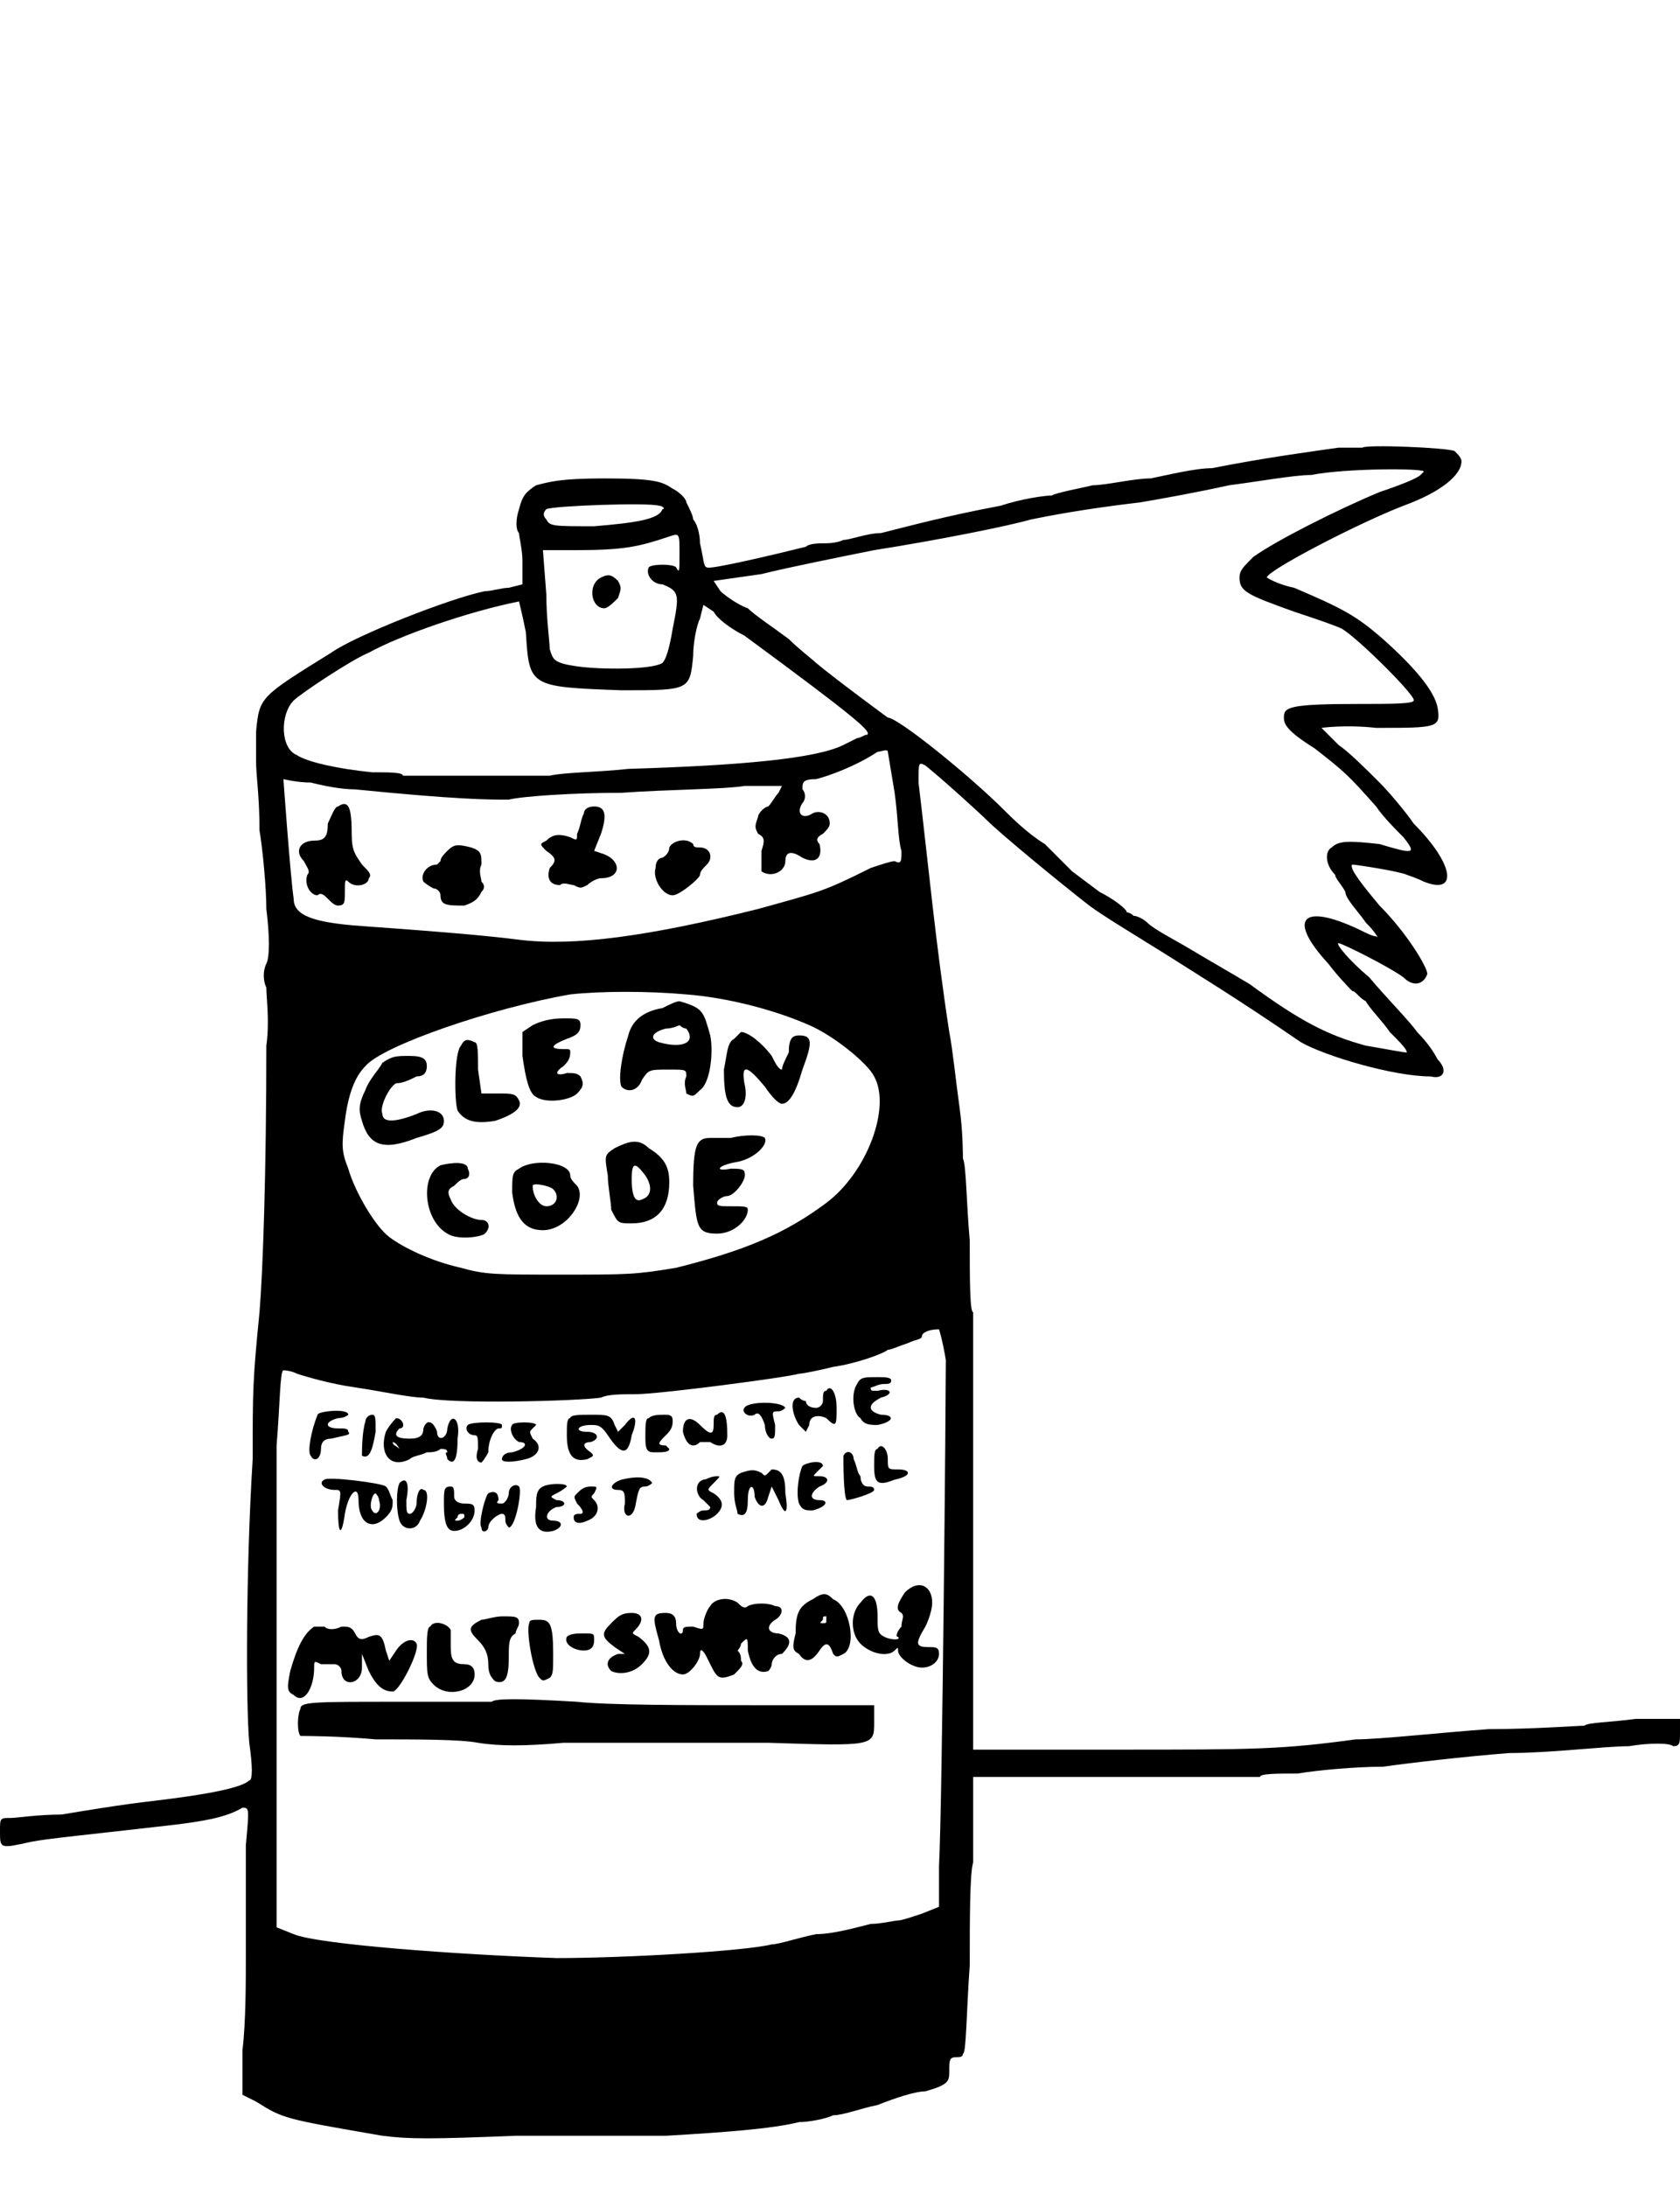 <?xml version="1.0" standalone="no"?>
<!DOCTYPE svg PUBLIC "-//W3C//DTD SVG 20010904//EN"
 "http://www.w3.org/TR/2001/REC-SVG-20010904/DTD/svg10.dtd">
<svg version="1.0" xmlns="http://www.w3.org/2000/svg"
 width="492px" height="640px" viewBox="0 0 35424 46080"
 preserveAspectRatio="xMidYMid meet">
<g transform="translate(0,46080) scale(72,-72)"
fill="#000000" stroke="none">
<path d="M399 509 c0 0 -3 0 -7 0 -7 -1 -22 -3 -37 -6 -5 0 -13 -2 -18 -3 -5
0 -13 -2 -17 -2 -4 -1 -10 -2 -12 -3 -2 0 -9 -1 -15 -3 -16 -3 -27 -6 -35 -8
-4 0 -9 -2 -11 -2 -2 -1 -5 -1 -6 -1 -1 0 -4 0 -5 -1 -8 -2 -29 -7 -29 -6 -1
0 -1 3 -2 7 0 3 -1 6 -2 7 0 1 -1 3 -2 5 0 1 -2 3 -4 4 -3 2 -5 3 -20 3 -13 0
-16 -1 -20 -2 -3 -2 -4 -3 -5 -7 -1 -3 -1 -6 0 -7 0 -1 1 -5 1 -8 l0 -7 -4 -1
c-2 0 -5 -1 -7 -1 -10 -2 -38 -13 -45 -18 -21 -13 -21 -13 -22 -23 0 -4 0 -8
0 -9 0 -4 1 -10 1 -20 1 -6 2 -17 2 -23 1 -8 1 -14 0 -16 -1 -2 -1 -5 0 -7 0
-3 1 -10 0 -17 0 -37 -1 -66 -2 -78 -2 -20 -2 -23 -2 -43 -2 -32 -2 -72 -1
-83 1 -7 1 -11 0 -11 -2 -2 -11 -4 -28 -6 -9 -1 -21 -3 -27 -4 -7 0 -13 -1
-15 -1 -3 0 -3 0 -3 -4 0 -5 0 -5 9 -3 5 1 16 2 42 5 8 1 15 2 20 5 2 0 2 0 1
-11 0 -6 0 -13 0 -14 0 -2 0 -10 0 -18 0 -8 0 -20 -1 -28 l0 -13 4 -2 c8 -5 8
-5 37 -10 8 -1 14 -1 39 0 16 0 36 0 44 0 17 1 31 2 39 4 3 0 8 1 10 2 3 0 8
2 13 3 5 2 11 4 14 4 7 2 7 3 7 6 0 3 0 4 2 4 1 0 2 0 2 1 1 0 1 12 2 26 0 13
0 27 1 30 0 3 0 10 0 15 l0 10 41 0 c23 0 42 0 43 0 0 1 5 1 11 1 6 1 17 2 25
2 7 1 24 3 37 4 12 0 28 2 35 2 6 1 12 1 13 0 2 0 2 1 2 4 l0 4 -13 0 c-7 -1
-14 -1 -15 -2 -2 0 -15 -1 -28 -1 -14 -1 -32 -3 -39 -3 -22 -3 -30 -3 -70 -3
-20 0 -38 0 -40 0 l-2 0 0 64 c0 35 0 63 0 64 -1 0 -1 10 -1 21 -1 11 -1 22
-2 24 0 1 0 8 -1 15 -1 7 -2 17 -3 22 -4 26 -6 48 -9 73 0 6 0 6 2 5 5 -4 16
-14 18 -16 4 -4 21 -18 30 -25 4 -3 14 -9 22 -14 11 -7 21 -13 40 -26 7 -4 27
-10 38 -10 4 -1 5 2 2 5 -1 2 -3 5 -6 8 -2 3 -9 10 -14 16 -6 5 -10 10 -9 10
1 0 15 -7 19 -10 3 -3 6 -2 7 1 0 2 -6 12 -14 20 -5 6 -9 11 -8 12 1 0 14 -2
16 -3 0 0 3 -1 5 -2 10 -4 9 5 -3 17 -2 3 -7 9 -10 12 -4 4 -9 9 -12 11 -3 3
-5 5 -5 5 0 0 7 1 16 0 18 0 19 0 18 6 -1 5 -7 12 -16 20 -8 7 -12 9 -26 15
-5 1 -8 3 -8 3 0 2 27 16 40 21 11 4 17 9 17 13 0 1 -1 2 -2 3 -2 1 -26 2 -27
1z m18 -7 c0 0 -1 -1 -1 -1 -1 -1 -6 -3 -12 -5 -12 -5 -30 -14 -37 -19 -3 -3
-4 -4 -4 -6 0 -4 2 -5 16 -10 6 -2 12 -4 14 -5 5 -3 22 -20 21 -21 0 -1 -7 -1
-16 -1 -21 0 -22 -1 -22 -4 0 -2 1 -4 9 -9 9 -7 10 -8 18 -17 2 -3 6 -7 8 -9
4 -5 3 -5 -7 -2 -9 1 -12 1 -14 -1 -2 -1 -2 -5 1 -8 0 -1 2 -3 3 -5 0 -2 4 -6
6 -9 3 -3 4 -5 3 -4 -1 0 -3 1 -5 2 -17 8 -21 3 -9 -10 3 -4 7 -8 7 -8 1 0 2
-2 4 -3 1 -2 5 -6 7 -9 3 -3 5 -5 5 -6 -1 0 -6 1 -12 2 -11 3 -19 7 -34 18 -5
3 -12 7 -17 10 -5 3 -11 6 -13 8 -1 1 -3 2 -4 2 0 0 -1 1 -2 1 0 1 -4 4 -8 6
-4 3 -8 6 -8 6 0 0 -4 4 -8 8 -5 3 -10 8 -12 10 -10 10 -31 27 -34 27 0 0 -15
11 -21 16 -1 1 -5 4 -8 7 -4 3 -10 7 -12 9 -3 1 -7 4 -8 5 l-2 3 14 2 c8 2 23
5 33 7 19 3 39 7 46 9 5 1 15 3 32 5 6 1 17 3 26 5 8 1 19 3 24 3 10 2 33 2
33 1z m-224 -10 c1 0 2 -1 1 -1 -1 -3 -8 -4 -20 -5 -12 0 -13 0 -14 2 -1 1 -1
2 0 3 2 1 30 2 33 1z m6 -14 c0 -5 0 -6 -1 -4 -1 1 -7 1 -8 0 -1 -2 1 -5 4 -5
5 -2 5 -3 3 -13 -1 -6 -2 -9 -3 -10 -3 -2 -18 -2 -25 -1 -7 1 -7 2 -8 5 0 2
-1 9 -1 16 l-1 13 9 0 c15 0 19 1 28 4 3 1 3 1 3 -5z m-45 -23 c1 -16 1 -16
28 -17 20 0 20 0 21 10 0 4 1 9 2 11 l1 4 3 -2 c1 -2 5 -5 9 -7 34 -25 37 -28
36 -29 -1 0 -2 -1 -3 -1 0 0 -2 -1 -4 -2 -8 -4 -30 -6 -63 -7 -9 -1 -19 -1
-23 -2 -9 0 -42 0 -43 0 0 1 -4 1 -9 1 -10 1 -19 3 -22 5 -5 2 -5 12 -1 16 2
2 17 12 22 14 9 5 29 12 44 15 0 0 1 -4 2 -9z m108 -47 c1 -7 1 -14 2 -17 0
-3 0 -4 -2 -3 -1 0 -4 -1 -7 -2 -14 -7 -15 -7 -33 -12 -32 -8 -54 -11 -70 -9
-8 1 -18 2 -46 4 -14 1 -20 3 -20 8 -1 7 -3 35 -3 35 0 0 4 -1 8 -1 4 -1 9 -2
13 -2 30 -3 39 -3 45 -3 4 1 19 2 33 2 14 1 30 1 36 2 l11 0 -1 -2 c-1 -1 -2
-3 -3 -4 -1 0 -3 -2 -3 -3 -1 -3 -1 -3 0 -5 2 -1 2 -2 1 -5 0 -4 0 -5 0 -6 3
-2 7 0 7 3 0 3 2 3 5 1 4 -2 6 0 5 4 -1 1 -1 2 1 3 1 1 2 2 2 3 0 3 -3 4 -5 3
-3 -2 -5 0 -3 3 1 1 1 3 0 4 0 2 0 3 4 3 4 1 12 4 18 8 1 0 3 1 3 0 0 0 1 -6
2 -12z m-61 -59 c13 -1 27 -5 36 -9 7 -3 17 -11 19 -15 5 -9 -2 -28 -14 -37
-12 -9 -24 -14 -44 -19 -12 -2 -14 -2 -34 -2 -19 0 -22 0 -29 2 -9 2 -17 6
-21 9 -4 3 -10 13 -12 20 -2 5 -2 7 -1 14 1 8 3 13 6 16 5 6 37 17 60 21 9 1
23 1 34 0z m76 -107 c0 -9 -1 -129 -2 -148 l0 -12 -5 -2 c-3 -1 -6 -2 -7 -2
-1 0 -5 -1 -8 -1 -4 -1 -11 -3 -16 -3 -5 -1 -11 -3 -13 -3 -8 -2 -43 -4 -63
-4 -29 1 -70 4 -77 7 l-5 2 0 14 c0 8 0 22 0 31 0 62 0 76 0 96 1 12 1 22 2
22 0 0 2 0 4 -1 3 -1 10 -3 17 -4 7 -1 16 -3 20 -3 8 -2 45 -1 52 0 2 1 6 1
10 1 7 0 45 5 48 6 1 0 6 1 10 2 7 1 15 4 16 5 1 0 3 1 6 2 2 1 4 1 4 2 0 1 2
2 5 2 0 0 1 -3 2 -9z"/>
<path d="M176 471 c-4 -2 -3 -9 1 -9 1 0 3 2 4 3 1 3 1 3 0 5 -2 2 -3 2 -5 1z"/>
<path d="M99 404 c-1 0 -2 -3 -3 -5 0 -4 -1 -5 -4 -5 -4 0 -6 -3 -3 -6 1 -2 2
-3 1 -4 -1 -3 1 -6 3 -6 1 1 2 0 3 -1 1 -1 2 -2 3 -2 2 0 2 1 2 4 0 3 0 4 1 3
2 -2 6 -1 6 1 1 1 0 2 -2 4 -2 3 -3 4 -3 9 0 8 -1 10 -4 8z"/>
<path d="M171 402 c-1 -2 -1 -4 -2 -6 0 -2 0 -2 -2 -1 -3 1 -5 1 -7 -1 -2 -1
-2 -1 0 -3 3 -2 3 -3 1 -5 -1 -3 0 -5 3 -5 1 1 3 0 4 0 2 -1 2 -1 4 0 1 1 3 2
4 2 6 0 6 5 1 7 l-3 1 2 5 c2 6 1 8 -2 8 -2 0 -3 -1 -3 -2z"/>
<path d="M196 392 c0 -2 -2 -3 -2 -3 -1 0 -2 -1 -2 -3 -1 -3 2 -8 5 -8 2 0 8
5 8 6 0 1 1 2 2 3 2 2 1 5 -2 5 -1 0 -2 0 -2 1 -2 2 -6 1 -7 -1z"/>
<path d="M131 391 c-1 -1 -2 -2 -2 -3 0 0 -1 -1 -1 -1 -3 0 -5 -3 -4 -5 0 0 1
-1 3 -2 1 0 2 -1 2 -2 0 -3 2 -3 7 -3 3 1 4 2 5 4 1 1 1 2 0 3 0 1 -1 3 0 5 0
3 0 4 -3 5 -4 1 -5 1 -7 -1z"/>
<path d="M194 345 c-6 -1 -9 -4 -10 -8 -2 -6 -3 -13 -2 -15 2 -2 5 -1 6 2 2 3
2 3 8 3 5 0 5 0 5 -2 -1 -2 0 -4 0 -5 2 -1 2 -1 4 1 3 2 4 11 3 16 -2 7 -2 8
-9 10 -1 0 -3 -1 -5 -2z m7 -6 c3 -4 -1 -6 -8 -4 -3 1 -2 3 2 4 2 0 4 1 4 1 0
0 1 -1 2 -1z"/>
<path d="M156 340 l-3 -2 0 -7 c1 -7 2 -11 4 -12 3 -2 10 -1 12 1 2 2 2 3 1 5
-1 1 -2 1 -4 1 -3 -1 -4 0 -1 2 1 1 2 2 2 4 0 1 0 1 -2 1 -4 0 -4 1 1 3 3 1 4
2 4 4 0 2 -1 2 -5 2 -4 0 -7 -1 -9 -2z"/>
<path d="M215 336 c-2 -1 -2 -4 -3 -9 0 -8 1 -11 4 -11 2 0 3 3 2 7 -1 6 1 5
6 -1 2 -3 4 -5 5 -5 2 0 4 3 6 10 3 8 3 10 -1 10 -2 0 -3 -1 -3 -5 -1 -2 -2
-4 -2 -5 -1 0 -2 2 -3 4 -3 4 -7 7 -9 7 0 0 -1 -1 -2 -2z"/>
<path d="M135 334 c-2 -2 -2 -16 -1 -19 2 -3 5 -4 11 -3 6 2 8 4 7 6 -1 2 -2
2 -6 2 l-5 0 -1 7 c0 5 0 8 -1 8 -2 1 -3 1 -4 -1z"/>
<path d="M112 329 c-1 -2 -4 -5 -5 -8 -2 -4 -2 -6 -1 -9 2 -7 6 -9 16 -5 7 2
8 3 8 5 0 3 -4 4 -8 2 -5 -2 -10 -3 -10 0 -1 2 2 8 4 9 2 0 4 1 6 2 2 0 3 1 3
3 0 2 -1 3 -5 3 -4 0 -5 0 -8 -2z"/>
<path d="M214 307 c-2 0 -5 0 -6 0 -4 0 -5 -2 -5 -14 1 -12 1 -14 7 -14 5 0 9
4 9 7 0 1 -1 1 -5 1 -3 0 -4 0 -4 1 0 1 2 2 3 2 2 0 6 5 5 7 0 1 -2 1 -4 1 -5
-1 -4 1 2 2 5 1 9 5 8 7 -1 1 -6 1 -10 0z"/>
<path d="M180 304 c-3 -2 -3 -2 -2 -8 0 -3 1 -8 1 -10 2 -4 2 -4 6 -4 7 0 11
4 11 12 0 4 -1 7 -6 10 -3 3 -6 2 -10 0z m9 -8 c2 -3 2 -6 -1 -7 -2 -1 -3 1
-3 6 0 5 1 5 4 1z"/>
<path d="M129 299 c-6 -3 -5 -16 2 -20 3 -2 10 -1 11 0 2 2 1 4 -1 4 -3 0 -8
3 -9 6 -1 2 -1 3 1 4 1 1 2 2 3 2 1 0 2 1 1 3 0 2 -4 2 -8 1z"/>
<path d="M152 298 c-2 -1 -2 -2 -2 -7 1 -8 4 -11 9 -11 7 0 13 9 10 13 -1 1
-2 2 -2 3 0 4 -11 5 -15 2z m10 -6 c2 -2 1 -5 -2 -5 -2 0 -4 3 -4 6 0 1 5 0 6
-1z"/>
<path d="M251 235 c-2 -3 -1 -9 1 -10 1 -2 3 -2 5 -2 5 1 5 3 1 3 -4 1 -4 3 0
5 4 1 3 3 -1 2 -2 0 -2 0 -2 1 1 0 2 1 4 1 1 0 2 0 2 1 0 1 -2 1 -4 1 -4 0 -5
0 -6 -2z"/>
<path d="M242 233 c-1 0 -1 -1 -1 -3 0 -1 -1 -2 -2 -2 -2 0 -3 1 -3 2 -1 0 -2
1 -2 1 -3 0 -2 -5 0 -8 l2 -2 1 2 c0 3 3 3 5 2 3 -3 3 -2 3 3 0 5 -2 7 -3 5z"/>
<path d="M218 228 c-1 -1 1 -3 3 -2 1 1 2 0 3 -3 0 -2 1 -4 2 -4 1 0 1 1 1 4
-1 4 -1 4 1 4 1 0 2 1 2 1 -1 2 -11 2 -12 0z"/>
<path d="M93 226 c-2 -5 -3 -11 -2 -12 1 -2 3 -1 3 2 0 2 1 3 3 3 4 1 6 1 5 2
0 1 -1 1 -3 1 -4 0 -4 2 0 3 2 0 3 1 3 1 0 2 -9 1 -9 0z"/>
<path d="M210 226 c-1 0 -1 -1 -1 -3 0 -3 -1 -3 -4 0 -3 3 -5 2 -5 -2 1 -4 3
-5 5 -3 1 0 2 0 3 0 3 -2 5 -1 5 2 0 6 -1 8 -3 6z"/>
<path d="M107 224 c-1 -3 -1 -9 -1 -10 2 -1 3 1 4 7 0 4 0 5 -1 5 -1 0 -2 -1
-2 -2z"/>
<path d="M167 225 c-1 0 -1 -2 -1 -5 0 -6 2 -8 6 -7 2 1 2 1 1 2 -3 2 -2 3 0
3 3 1 2 3 -1 3 -4 0 -3 2 1 2 2 0 3 0 5 -3 4 -6 6 -6 7 0 2 5 1 7 -2 3 l-2 -2
-1 2 c-1 3 -2 3 -7 3 -3 0 -6 0 -6 -1z"/>
<path d="M190 225 c-1 0 -1 -2 -1 -6 0 -4 1 -4 3 -4 2 0 4 0 4 1 0 0 -1 1 -1
1 -3 0 -2 1 0 3 1 1 2 2 2 4 0 1 0 2 -2 2 -2 0 -4 0 -5 -1z"/>
<path d="M113 221 c-2 -6 1 -11 7 -8 1 1 3 1 5 2 1 0 3 0 4 1 1 0 2 0 2 -1 -1
0 0 -1 0 -2 2 -2 3 0 3 6 1 6 -2 8 -3 3 0 -3 -3 -4 -3 -1 -1 3 -3 4 -4 1 0 -2
-1 -3 -4 -3 -4 0 -5 1 -3 3 2 0 1 3 -1 3 0 0 -2 -2 -3 -4z m4 -5 c1 -1 1 -1 0
0 -1 1 -2 1 -2 2 0 0 1 0 2 -2z"/>
<path d="M137 223 c-1 -1 0 -3 2 -3 1 0 1 -1 1 -4 -1 -3 0 -4 1 -4 0 0 1 1 2
3 0 4 2 7 3 7 1 0 1 0 1 1 0 1 -9 1 -10 0z"/>
<path d="M150 223 c-1 -1 0 -4 2 -5 3 0 2 -2 -2 -3 -2 0 -3 -1 -3 -2 0 -1 3
-1 7 0 4 1 5 4 2 6 -1 2 -1 2 0 3 0 0 1 1 1 1 0 1 -7 1 -7 0z"/>
<path d="M257 216 c-1 0 -1 -2 -1 -5 0 -5 1 -6 6 -4 5 1 5 3 1 3 -3 0 -3 0 -3
3 0 3 -2 5 -3 3z"/>
<path d="M247 214 c0 -2 0 -12 1 -13 1 0 8 2 8 3 0 1 -1 1 -2 1 -1 0 -2 1 -2
3 -1 1 -1 3 -2 5 0 2 -2 3 -3 1z"/>
<path d="M235 211 c-1 -2 -2 -8 -1 -11 1 -2 2 -2 4 -2 4 1 5 3 2 3 -3 0 -3 2
0 4 3 1 3 3 0 3 -2 0 -2 0 -1 1 1 1 2 2 2 2 0 2 -5 1 -6 0z"/>
<path d="M217 209 c-2 -1 -2 -2 -2 -6 0 -3 1 -5 1 -6 2 -1 3 0 3 4 0 5 2 5 2
1 1 -3 3 -4 4 0 l1 3 2 -4 c2 -5 3 -4 2 2 0 5 -1 7 -4 7 0 0 -1 -1 -1 -1 -1
-1 -1 -1 -2 0 -2 1 -3 1 -6 0z"/>
<path d="M95 207 c-2 -1 0 -3 3 -3 2 0 2 0 1 -6 0 -7 1 -8 2 -1 1 6 4 9 4 4 0
-7 4 -9 8 -5 2 2 2 3 2 5 -1 2 -1 3 -2 4 -1 1 -17 3 -18 2z m16 -6 c1 -3 -1
-5 -2 -3 -1 1 0 5 1 5 0 0 1 -1 1 -2z"/>
<path d="M182 207 c-3 -1 -4 -3 -1 -3 2 0 2 -1 2 -4 -1 -4 2 -5 3 -1 1 5 1 6
3 6 1 0 2 1 2 1 -1 2 -5 2 -9 1z"/>
<path d="M206 207 c-3 -1 -2 -5 0 -6 1 -1 2 -2 2 -2 0 -1 -1 -1 -2 -1 -1 0 -2
-1 -2 -1 0 -3 4 -2 6 0 2 2 2 4 -1 6 -2 1 -2 1 0 3 2 2 2 2 1 2 -2 0 -3 -1 -4
-1z"/>
<path d="M117 206 c-1 -2 -1 -8 0 -11 1 -3 5 -3 6 0 2 3 3 9 1 9 -1 1 -2 -1
-2 -4 0 -1 -1 -3 -2 -3 -1 0 -1 1 -1 4 1 5 0 7 -2 5z"/>
<path d="M159 205 c-2 -1 -2 -3 -2 -6 -1 -6 1 -8 5 -7 3 1 3 3 0 3 -3 0 -2 3
1 4 3 0 3 2 0 2 -2 1 -2 1 0 2 2 1 3 2 3 2 0 1 -5 1 -7 0z"/>
<path d="M130 200 c0 -6 1 -8 3 -8 3 0 6 3 6 6 0 2 -1 2 -3 2 -2 0 -3 1 -3 2
0 2 0 3 -1 3 -2 0 -2 -1 -2 -5z m6 -4 c-1 -1 -2 -1 -2 -1 -1 0 -1 0 0 1 0 1 1
1 1 1 1 0 1 0 1 -1z"/>
<path d="M149 203 c0 -1 -1 -3 -2 -3 -1 0 -2 0 -1 1 0 2 -1 3 -3 2 -1 -1 -3
-9 -2 -10 0 -2 2 -1 2 0 0 2 3 4 4 4 1 0 1 -1 1 -2 0 -1 1 -2 1 -2 2 0 4 11 3
12 -1 1 -3 0 -3 -2z"/>
<path d="M169 203 c-1 -1 -1 -1 0 -3 2 -2 2 -3 1 -3 -1 0 -2 0 -2 -1 0 -2 2
-2 4 -1 3 1 4 4 2 6 -1 1 -1 1 0 2 1 2 1 2 -1 2 -2 0 -3 -1 -4 -2z"/>
<path d="M265 174 c-2 -3 -3 -5 -1 -6 1 -1 0 -2 0 -4 -1 -1 -2 -3 -1 -3 1 -1
-2 -1 -4 0 -2 1 -2 2 -2 6 0 6 -2 8 -5 4 -3 -3 -3 -9 0 -12 3 -3 8 -4 10 -2 1
1 1 1 1 0 0 -2 4 -5 7 -5 3 0 5 2 5 4 0 2 -1 2 -3 2 -4 0 -4 1 -1 6 1 2 2 5 2
7 0 5 -4 7 -8 3z"/>
<path d="M238 172 c-4 -2 -5 -4 -5 -10 -1 -4 -1 -5 1 -6 2 -3 4 -2 6 1 2 3 3
2 4 -1 1 -1 1 -1 3 0 4 2 2 14 -3 16 -2 2 -3 2 -6 0z m4 -6 c0 -1 0 -1 -1 -1
-1 0 -1 0 0 1 0 1 0 1 1 1 0 0 0 0 0 -1z"/>
<path d="M208 170 c-1 -1 -2 -4 -2 -5 0 -2 0 -2 -3 -1 -2 0 -3 0 -3 -1 0 -2
-2 -1 -2 2 0 2 -1 3 -3 3 -4 0 -4 -1 -2 -8 1 -6 4 -10 7 -10 2 0 5 4 5 6 0 2
1 1 2 -1 3 -6 3 -7 8 -5 2 2 3 3 2 4 0 1 0 2 -1 3 0 0 1 1 1 2 2 2 2 2 2 -2 1
-5 3 -7 6 -6 0 0 1 1 1 2 0 1 1 3 3 3 3 3 3 5 -1 6 -3 0 -4 2 -1 4 2 1 3 4 0
4 -2 1 -6 1 -8 0 -1 -1 -2 0 -3 1 -3 2 -7 1 -8 -1z"/>
<path d="M179 165 c-3 -3 -3 -4 1 -7 l3 -2 -2 0 c-3 -1 -4 -3 -2 -5 2 -1 6 -1
9 2 3 3 3 5 -1 8 -2 1 -2 1 -1 2 3 3 2 5 -1 5 -3 0 -4 -1 -6 -3z"/>
<path d="M141 166 c-4 -2 -4 -3 -1 -6 2 -2 3 -4 3 -7 0 -3 1 -4 2 -5 3 -1 4 1
4 7 0 4 0 6 2 7 0 1 1 2 1 3 0 2 -1 2 -5 2 -2 0 -5 -1 -6 -1z"/>
<path d="M155 165 c-1 -2 1 -14 3 -16 1 -1 1 -1 3 0 1 1 1 2 1 7 0 9 -1 10 -4
10 -2 0 -3 0 -3 -1z"/>
<path d="M92 164 c-3 -2 -5 -6 -7 -13 -1 -5 -1 -6 1 -7 3 -3 6 2 6 8 0 2 0 2
2 1 1 0 3 0 4 0 1 0 2 -1 2 -2 0 -5 6 -4 6 1 l0 4 2 -5 c2 -4 4 -6 7 -6 2 0 8
12 7 14 -1 2 -4 1 -6 -2 l-2 -3 -1 3 c-1 5 -2 5 -5 4 -2 -1 -3 -1 -4 1 -1 2
-2 2 -4 2 -2 -1 -4 -1 -5 0 -1 0 -2 0 -3 0z"/>
<path d="M126 164 c-1 0 -1 -4 -1 -7 0 -7 0 -8 2 -10 4 -4 12 -2 12 3 0 2 -1
3 -3 3 -3 0 -4 1 -4 5 0 2 0 4 0 5 -1 2 -5 3 -6 1z"/>
<path d="M166 161 c-1 -2 2 -4 5 -4 2 0 3 1 3 3 0 2 0 2 -3 2 -2 0 -4 0 -5 -1z"/>
<path d="M144 142 c0 0 -13 0 -28 0 -24 0 -28 0 -28 -2 -1 -2 -1 -7 0 -8 1 0
11 0 22 -1 12 0 25 0 30 -1 6 -1 14 -1 25 0 19 0 22 0 60 0 31 -1 31 -1 31 6
l0 5 -35 0 c-20 0 -43 0 -52 1 -17 1 -24 1 -25 0z"/>
</g>
</svg>
